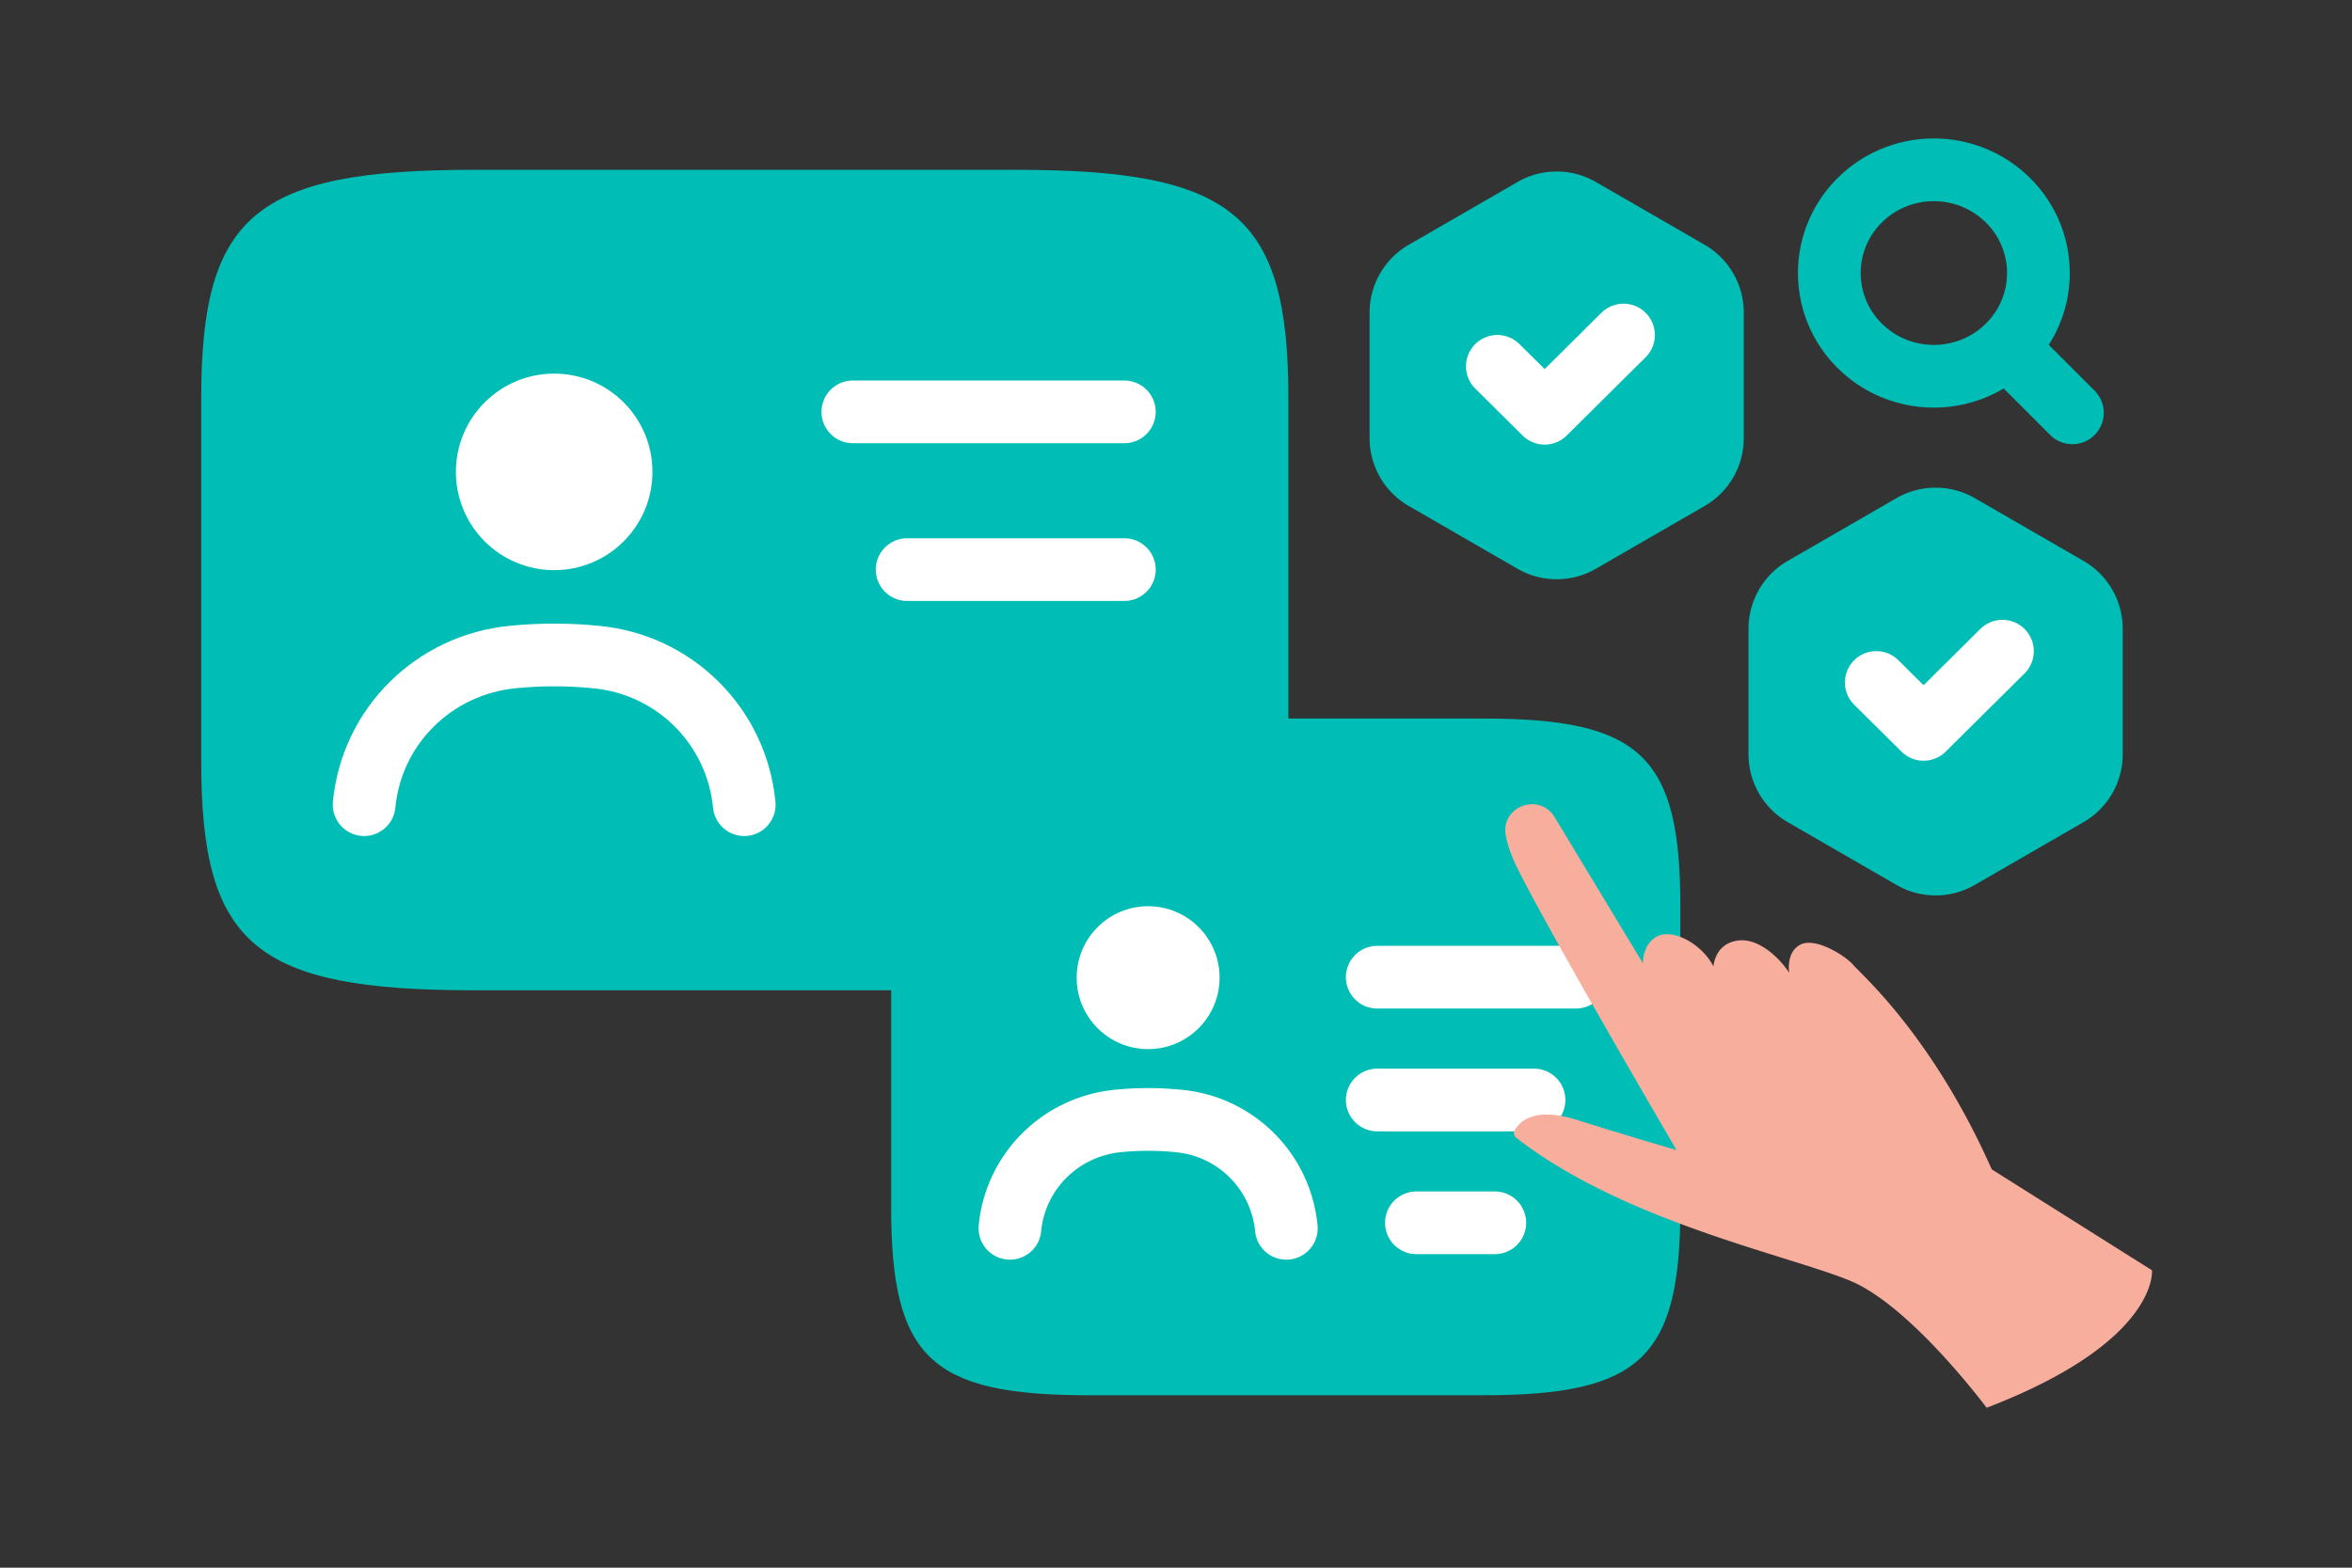 <svg width="900" height="600" viewBox="0 0 900 600" fill="none" xmlns="http://www.w3.org/2000/svg"><rect x="0" y="0" width="900" height="600" fill="#333333" stroke="none"/><path fill="transparent" d="M0 0h900v600H0z"/><path d="M389 379H181c-83.2 0-104-17.444-104-87.222V152.222C77 82.444 97.8 65 181 65h208c83.2 0 104 17.444 104 87.222v139.556C493 361.556 472.2 379 389 379z" fill="#00BEB5"/><path d="M326.341 157.634h103.892m-83.114 60.371h83.113m-41.556 83.114h41.557" stroke="#fff" stroke-width="24" stroke-linecap="round" stroke-linejoin="round"/><path d="M212.058 218.209c20.771 0 37.609-16.838 37.609-37.608 0-20.771-16.838-37.609-37.609-37.609s-37.609 16.838-37.609 37.609c0 20.77 16.838 37.608 37.609 37.608z" fill="#fff"/><path d="M284.784 307.971c-2.909-30.129-26.804-53.816-56.933-56.517-10.389-1.039-20.986-1.039-31.583 0-30.128 2.908-54.024 26.388-56.933 56.517" stroke="#fff" stroke-width="24" stroke-linecap="round" stroke-linejoin="round"/><path d="M567.5 534h-151c-60.4 0-75.5-14.389-75.5-71.944V346.944C341 289.389 356.1 275 416.5 275h151c60.4 0 75.5 14.389 75.5 71.944v115.112C643 519.611 627.9 534 567.5 534z" fill="#00BEB5"/><path d="M527 374h76m-76 47h60m-45 47h30" stroke="#fff" stroke-width="24" stroke-linecap="round" stroke-linejoin="round"/><path d="M439.335 401.528c15.103 0 27.346-12.243 27.346-27.346s-12.243-27.346-27.346-27.346c-15.102 0-27.346 12.243-27.346 27.346s12.244 27.346 27.346 27.346z" fill="#fff"/><path d="M492.215 470.109c-2.115-21.907-19.489-39.13-41.396-41.094a116.549 116.549 0 0 0-22.965 0c-21.907 2.115-39.282 19.187-41.397 41.094" stroke="#fff" stroke-width="24" stroke-linecap="round" stroke-linejoin="round"/><path d="M760.195 538.797s-28.787-38.733-51.977-48.503c-22.946-9.665-86.78-22.646-128.089-54.888a2.102 2.102 0 0 1-.595-2.617c1.644-3.176 7.066-9.422 23.68-4.222 21.616 6.804 38.301 11.584 38.301 11.584s-49.389-84.408-61.072-108.276c-2.308-4.71-3.637-8.758-4.267-12.282-1.959-10.992 12.942-16.401 18.713-6.84l33.789 55.935s-.315-7.432 5.632-10.398c5.631-2.791 16.579 2.512 21.371 11.585 0 0 .35-8.375 8.884-9.84 8.535-1.466 16.895 7.258 20.078 12.317 0 0-1.399-8.06 4.442-10.887 5.841-2.826 17.349 4.537 20.077 7.852 2.729 3.314 30.186 26.833 52.992 78.232l61.316 38.628s2.729 27.252-63.275 52.62z" fill="#F8AE9D"/><path d="M580.671 69.66a30 30 0 0 1 30 0l41.594 24.015a30 30 0 0 1 15 25.981v48.029a30 30 0 0 1-15 25.981l-41.594 24.015a30 30 0 0 1-30 0l-41.595-24.015a30 30 0 0 1-15-25.981v-48.029a30 30 0 0 1 15-25.981l41.595-24.015z" fill="#00BEB5"/><path d="m621.24 128.227-30.176 29.935-18.106-17.961" stroke="#fff" stroke-width="24" stroke-linecap="round" stroke-linejoin="round"/><path d="M725.671 190.66a30 30 0 0 1 30 0l41.594 24.015a30 30 0 0 1 15 25.981v48.029a30 30 0 0 1-15 25.981l-41.594 24.015a30 30 0 0 1-30 0l-41.595-24.015a30 30 0 0 1-15-25.981v-48.029a30 30 0 0 1 15-25.981l41.595-24.015z" fill="#00BEB5"/><path d="m766.24 249.227-30.177 29.935-18.105-17.961" stroke="#fff" stroke-width="24" stroke-linecap="round" stroke-linejoin="round"/><path d="M711.711 132.425c15.631 15.433 40.935 15.433 56.566 0a39.12 39.12 0 0 0 0-55.85c-15.631-15.433-40.935-15.433-56.566 0-15.615 15.433-15.615 40.448 0 55.85M793 158l-25-25" stroke="#00BEB5" stroke-width="24" stroke-linecap="round" stroke-linejoin="round"/></svg>